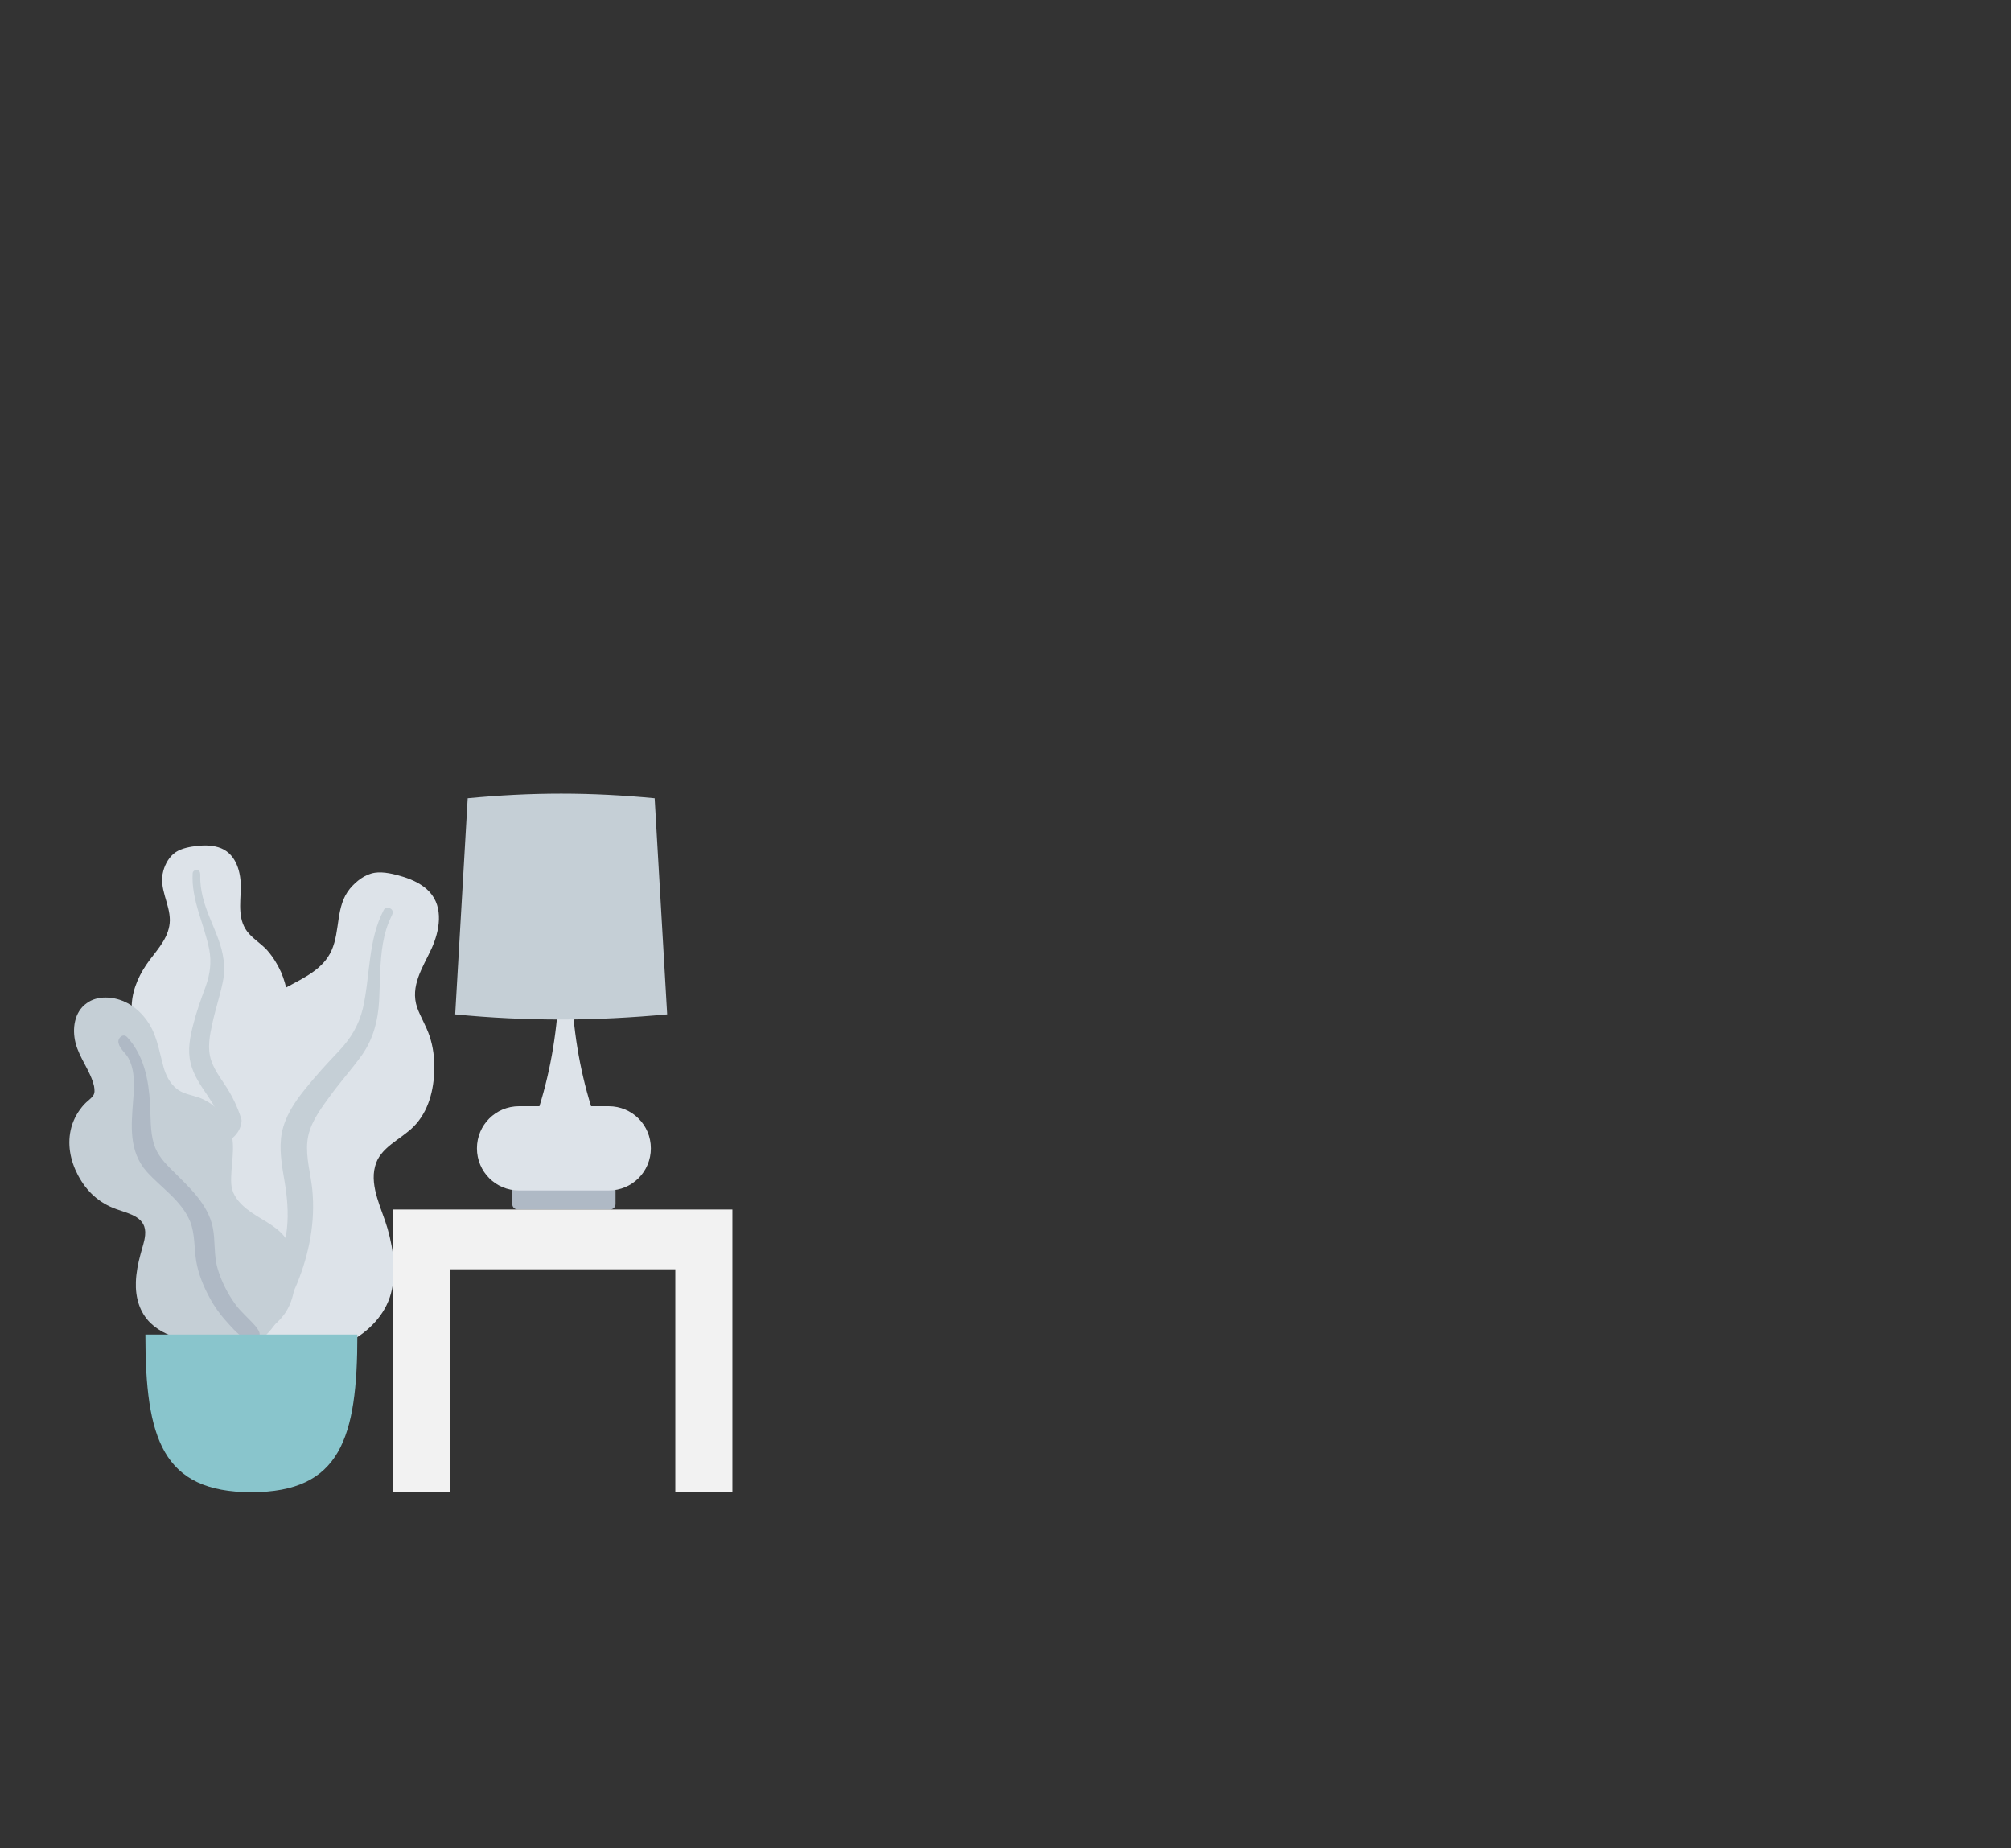 <?xml version="1.0" encoding="utf-8"?>
<!-- Generator: Adobe Illustrator 22.1.0, SVG Export Plug-In . SVG Version: 6.00 Build 0)  -->
<svg version="1.1" id="Слой_1" xmlns="http://www.w3.org/2000/svg" xmlns:xlink="http://www.w3.org/1999/xlink" x="0px" y="0px"
	 viewBox="0 0 740 680" style="enable-background:new 0 0 740 680;" xml:space="preserve">
<rect x="0" y="0" width="740" height="680" fill="#333333" stroke="none"/>
<style type="text/css">
	.st0{fill:#DDE3E9;}
	.st1{fill:#C5CFD6;}
	.st2{fill:#AFB9C5;}
	.st3{fill:#89C5CC;}
	.st4{fill:#F2F2F2;}
</style>
<title>Scene/Home</title>
<desc>Created with Sketch.</desc>
<g id="Big-Leaf-Plant" transform="translate(16, 371)">
	<g id="Big-Ass-Leaf" transform="translate(22, 0)">
		<path id="leaf" class="st0" d="M34.8-59.8c2.9-0.3,5.9-0.2,8.6,0.9c5.7,2.4,7.3,9.1,7.2,14.5c-0.1,5.9-1.3,12.2,3.1,17
			c2,2.2,4.6,3.8,6.6,6c2.1,2.4,3.8,5.1,5.1,8c2.3,5.3,3.4,11.6,1.3,17.2c-1.8,4.9-6.5,9.4-5.5,15c1,5.8,6.9,10.3,10.6,14.6
			c4.2,4.9,8,11.2,8.6,17.7c0.6,6.2-2.1,12.4-6.2,17.1C65.9,77.5,53.5,82,41,82c-5.3,0-11.3-0.3-15.9-3.1c-1.4-0.9-2.2-1.9-3-3.2
			c-0.8-1.2-1.8-2-2.9-2.9c-2.5-1.9-4.4-4.5-5.5-7.4c-4.5-11.2-0.9-25.1,5.4-35.1c1.5-2.4,2.7-4.6,2-7.5c-0.8-2.9-2.6-5.6-4.3-8.1
			c-1.6-2.5-3.5-4.9-4.8-7.6c-1.3-2.8-1.7-5.8-1.5-8.9c0.4-5.8,3-11.2,6.5-15.9c3.4-4.5,7.4-8.8,7.5-14.7c0-6.3-4.2-11.8-2.4-18.2
			c0.7-2.6,2.2-5.3,4.6-6.9C29-59,32.1-59.5,34.8-59.8z"/>
		<path id="middle-thing" class="st1" d="M32.9-49.8c0.1-0.8,1.1-1.3,1.8-1.1c1,0.3,1,1.3,1,2.1c-0.1,2.6,0.3,5.2,0.9,7.8
			c1.3,5.3,3.8,10.2,5.7,15.4c1.9,5.1,2.8,10.4,1.7,15.8C43-4.8,41.3,0.2,40.2,5.3c-1,4.5-2,9.3-0.5,13.8c1.4,4.3,4.5,7.8,6.8,11.8
			c4.7,8.1,6.7,17.1,7,26.3c0.1,4.3,0,8.6-1,12.8c-0.6,2.4-1.3,5.7-3.4,7.4c-1,0.8-2.6,1-3.4-0.1c-0.8-1.1-0.1-2.7,0.1-3.9
			c1-4.9,1.2-10,1-15c-0.2-4.9-0.8-9.7-2.3-14.4c-1.4-4.3-3.6-8.2-6.1-11.9c-2.6-3.8-5.3-7.7-6.3-12.2c-1.1-4.6-0.2-9.3,1-13.9
			c1.2-4.8,2.9-9.5,4.6-14.1c1.6-4.5,2.2-8.8,1.3-13.6C37.1-31.2,32.3-40,32.9-49.8z"/>
	</g>
	<g id="Big-Ass-Leaf_1_" transform="translate(32, 11)">
		<path id="leaf_1_" class="st0" d="M100.4-59.4c3.5,1.1,7.1,2.8,9.6,5.5c5.4,5.8,3.7,14.5,0.8,20.9c-3.2,6.9-8,13.8-5.3,21.7
			c1.3,3.6,3.4,6.9,4.6,10.6c1.3,3.9,1.8,8,1.7,12.1c-0.1,7.5-2.1,15.5-7.5,21c-4.8,4.9-12.6,7.7-14.3,14.8C88,54.7,92.6,63,94.6,70
			c2.3,8,3.5,17.4,0.8,25.4c-2.6,7.6-9,13.6-16.3,17c-14.6,6.8-31.6,5.7-46.2-0.8c-6.2-2.8-13.1-6.2-17-11.9
			c-1.2-1.8-1.5-3.3-1.8-5.4c-0.2-1.9-1-3.3-1.9-5c-2-3.6-2.7-7.6-2.6-11.6C10.1,62,21.7,47.5,34.5,39c3-2,5.7-4.1,6.3-7.8
			c0.7-3.9-0.1-8-0.7-11.8c-0.6-3.8-1.5-7.6-1.6-11.5c-0.1-4,1-7.7,3-11.3c3.6-6.6,9.4-11.7,16-15.4c6.4-3.5,13.4-6.6,16.5-13.5
			c3.3-7.4,1.4-16.2,6.8-22.8c2.3-2.7,5.4-5.2,9.1-5.8C93.2-61.4,97.1-60.4,100.4-59.4z"/>
		<path id="middle-thing_1_" class="st1" d="M93.2-47.2c0.5-1,1.9-1,2.7-0.4c1.1,0.9,0.5,2,0,3c-1.5,3.1-2.4,6.3-3,9.7
			c-1.2,7-1,14.1-1.4,21.2C91.1-6.6,89.4,0.1,85.3,6c-3.9,5.5-8.5,10.5-12.4,16c-3.5,4.8-7.2,9.9-7.8,16c-0.6,5.9,1.2,11.7,1.8,17.5
			c1.2,12-1.1,23.7-5.6,34.8c-2.1,5.1-4.5,10.2-7.9,14.7c-1.9,2.6-4.6,6-7.9,6.9c-1.5,0.4-3.6-0.1-3.9-1.9c-0.3-1.7,1.3-3.3,2.2-4.5
			c3.8-5.3,6.7-11.2,9-17.3c2.3-5.9,4.1-11.9,4.8-18.2c0.6-5.8,0.1-11.6-0.9-17.4c-1-5.9-2.1-11.9-1-17.8c1.2-6,4.6-11.2,8.4-15.9
			c4-5,8.3-9.7,12.7-14.3C81.1,0,84-4.8,85.5-10.9C88.3-23,87.3-35.9,93.2-47.2z"/>
	</g>
	<g id="Big-Ass-Leaf_2_" transform="translate(0, 57)">
		<path id="leaf_2_" class="st1" d="M22.8-61c5.9,0,11.1,3.1,14.6,7.6c4.2,5.2,5,11.5,6.7,17.7c0.8,3.1,2.3,6.1,4.8,8.2
			c2.3,1.9,5.3,2.3,8,3.2c5.5,1.9,10,6.3,11.8,11.8C71-5.8,68.7,0.9,69.1,7.6c0.4,6.2,6.5,10.1,11.4,13c4.8,2.9,9.2,5.7,10.7,11.4
			c1.5,6.1,2.1,12.8-0.1,18.8c-3.6,10-14,14.3-24.1,15c-9.2,0.6-20.7-0.4-27.6-7c-4.1-4-5.6-9.5-5.4-15.1c0.1-3.4,0.8-6.9,1.7-10.2
			c0.6-2.4,1.5-4.7,1.7-7.1c0.6-6.5-5.4-7.7-10.5-9.5c-6.5-2.3-11-6.5-14.2-12.5C9.8-1.1,8.6-7.3,10.3-13.4c0.9-3.1,2.5-5.9,4.7-8.3
			c1-1.1,2.3-1.9,3.2-3.1c0.8-1,0.6-2.4,0.4-3.6c-1.3-5.6-5.4-10.3-6.8-15.9c-1.3-5.1-0.5-11.4,4.1-14.6C17.9-60.4,20.4-61,22.8-61z
			"/>
		<path id="middle-thing_2_" class="st2" d="M30.8-46.4c6.2,6.7,7.9,15.7,8.4,24.4c0.3,4.9,0,10.1,1.4,14.8
			c1.2,4.1,4.1,7.2,7.1,10.1C53.8,9,60.5,15,62.3,23.6c1,5,0.3,10.2,1.8,15.2c1.3,4.5,3.6,9,6.3,12.8c2.2,3.1,5.1,5.4,7.6,8.3
			c0.7,0.9,1.8,2.2,1.5,3.4c-0.4,1.4-2.2,1.9-3.5,1.7c-3-0.5-5.6-3.4-7.6-5.6c-2.9-3.1-5.4-6.4-7.4-10.2c-2.2-4.1-4-8.5-4.8-13.2
			c-0.8-4.8-0.4-9.9-2.2-14.5C50.8,13.7,43.4,9.1,38,3.1c-6.7-7.6-5.7-17-5-26.3c0.4-5.1,0.8-10.9-1.8-15.6c-1-1.8-3.2-3.4-3.6-5.5
			C27.2-46.1,29.3-48,30.8-46.4z"/>
	</g>
	<path id="Base" class="st3" d="M37.5,120c0,38.1,6.2,58,39,58s39-19.9,39-58H37.5z"/>
</g>
<g id="Table" transform="translate(135, 353)">
	<g id="Lamp_3_" transform="translate(23, 0)">
		<path id="Lamp-Base_1_" class="st2" d="M32.5,83h34c1.1,0,2,0.9,2,2v5c0,1.1-0.9,2-2,2h-34c-1.1,0-2-0.9-2-2v-5
			C30.5,83.9,31.4,83,32.5,83z"/>
		<path id="Lamp-Body" class="st0" d="M40.5,54c4.3-13.9,6.7-28.6,7.2-44h2.8h1.8c0.5,15.4,2.9,30.1,7.2,44H66
			c8.6,0,15.5,6.9,15.5,15.5S74.6,85,66,85H33c-8.6,0-15.5-6.9-15.5-15.5S24.4,54,33,54H40.5z"/>
		<path id="Shade" class="st1" d="M14.1-59.3C25.6-60.4,37-61,48.5-61s22.9,0.6,34.4,1.7l4.6,79.5c-13,1.2-26,1.9-39,1.9
			s-26-0.6-39-1.9L14.1-59.3z"/>
	</g>
	<path class="st4" d="M30.5,92h83h21v104h-21v-82h-83v82h-21V92H30.5z"/>
</g>
</svg>
